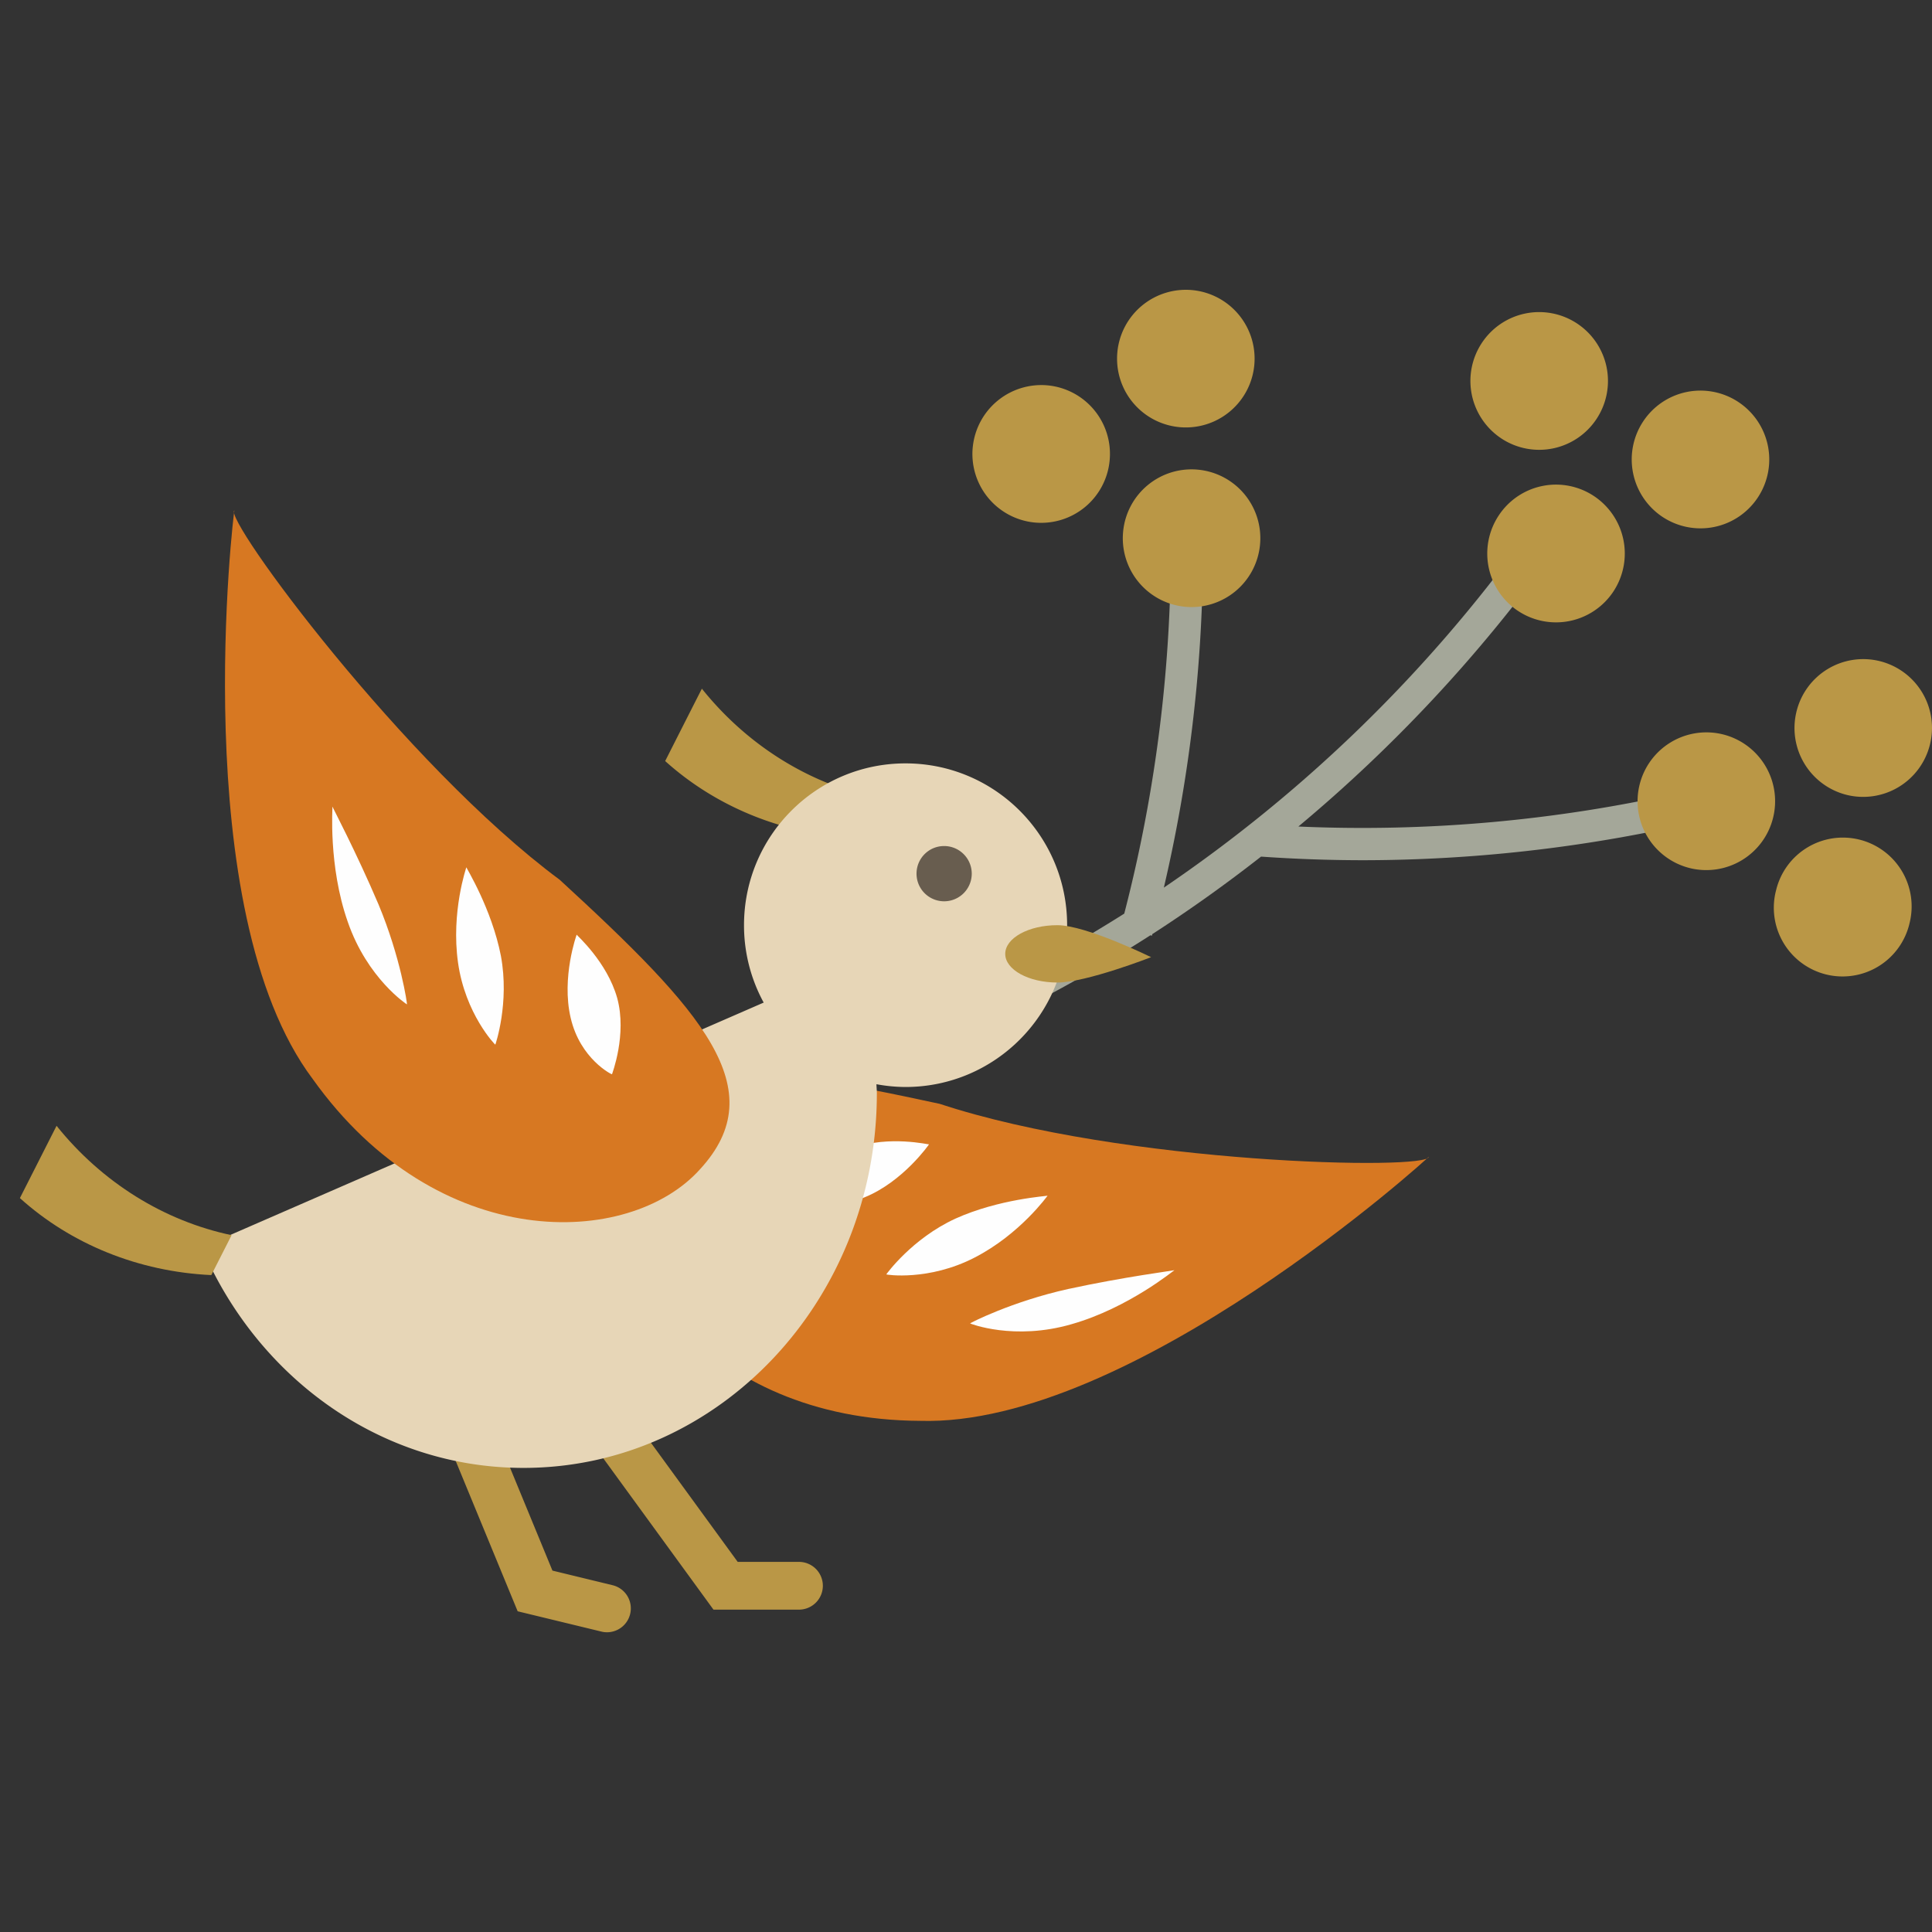 <svg width="120" height="120" viewBox="0 0 120 120" xmlns="http://www.w3.org/2000/svg"><rect x="0" y="0" width="120" height="120" fill="#333333" stroke="none"/><g fill="none" fill-rule="evenodd"><path d="M52.41 65.296a90.412 90.412 0 0 0 17.42-8.55 90.512 90.512 0 0 0 2.837-25.861l1.995-.071a92.475 92.475 0 0 1-2.373 24.318 90.135 90.135 0 0 0 22.5-21.877l1.619 1.172a92.464 92.464 0 0 1-15.764 16.91 89.927 89.927 0 0 0 23.824-2.131l.44 1.95a92.079 92.079 0 0 1-20.322 2.274 92.17 92.17 0 0 1-6.26-.224 91.69 91.69 0 0 1-6.756 4.815l-.023.097-.093-.026a92.328 92.328 0 0 1-18.364 9.085l-.68-1.88z" fill="#A4A799"/><path d="M103.265 32.108a4.283 4.283 0 0 1-1.208-5.928 4.265 4.265 0 0 1 5.917-1.21 4.28 4.28 0 0 1 1.21 5.927 4.267 4.267 0 0 1-5.92 1.21m-8.97 5.843a4.28 4.28 0 0 1-1.208-5.929 4.26 4.26 0 0 1 5.916-1.21 4.283 4.283 0 0 1 1.21 5.926 4.27 4.27 0 0 1-5.918 1.212M93.248 27.23a4.28 4.28 0 0 1-1.21-5.927 4.267 4.267 0 0 1 5.917-1.21 4.277 4.277 0 0 1 1.21 5.926 4.266 4.266 0 0 1-5.917 1.212m-23.487 5.773a4.267 4.267 0 0 1 4.672-3.83 4.274 4.274 0 0 1 3.827 4.68 4.274 4.274 0 0 1-4.674 3.832 4.276 4.276 0 0 1-3.825-4.682m-9.341-5.232a4.28 4.28 0 0 1 4.677-3.834 4.275 4.275 0 0 1 3.823 4.682 4.271 4.271 0 0 1-4.676 3.833 4.279 4.279 0 0 1-3.825-4.68m8.984-5.92a4.275 4.275 0 0 1 4.675-3.832 4.276 4.276 0 0 1 3.826 4.682 4.27 4.27 0 1 1-8.5-.85m40.92 33.41a4.264 4.264 0 0 1 5.178-3.11 4.274 4.274 0 0 1 3.104 5.187 4.27 4.27 0 1 1-8.282-2.077m-8.483-6.537a4.273 4.273 0 0 1 5.181-3.11 4.278 4.278 0 0 1 3.105 5.188 4.272 4.272 0 0 1-5.18 3.112 4.279 4.279 0 0 1-3.106-5.19m9.748-4.551a4.267 4.267 0 0 1 5.178-3.108 4.273 4.273 0 0 1 3.103 5.187 4.272 4.272 0 0 1-5.18 3.115 4.28 4.28 0 0 1-3.101-5.194M44.315 99.977h5.349a1.483 1.483 0 0 0 0-2.965H45.82L37.53 85.63a1.478 1.478 0 0 0-2.067-.323 1.482 1.482 0 0 0-.324 2.07l9.176 12.6zm-6.612 1.406a1.48 1.48 0 0 0 1.436-1.133 1.48 1.48 0 0 0-1.09-1.79l-3.736-.907-5.367-13.024a1.478 1.478 0 0 0-1.932-.805 1.484 1.484 0 0 0-.804 1.936l5.943 14.42 5.2 1.26c.116.03.233.043.35.043m16.763-51.809c-.424.827-.842 1.652-1.261 2.476-4.519-.207-8.715-1.918-11.89-4.78.76-1.5 1.516-2.995 2.28-4.494 2.833 3.537 6.689 5.917 10.87 6.798" fill="#BA9746"/><path d="M88.742 71.848c.119-.054-18.466 16.8-31.605 16.403-13.369-.068-19.904-10.005-18.46-16.421 1.41-6.641 7.946-5.817 19.695-3.267 11.432 3.771 30.417 4.143 30.37 3.285" fill="#D77822"/><path d="M53.7 74.368c2.395-.97 4.014-3.3 4.003-3.29-.018.022-2.46-.566-4.66.211-2.212.802-3.666 2.99-3.678 3-.027.017 1.909 1.071 4.336.079m6.834 3.742c2.829-1.453 4.541-3.858 4.532-3.844-.01.026-3.01.202-5.717 1.422-2.708 1.242-4.293 3.452-4.302 3.467-.02.02 2.63.43 5.487-1.045m6.028 4.136c3.55-1.01 6.39-3.38 6.383-3.352.004.016-3.113.413-6.609 1.17-3.506.782-6.074 2.107-6.083 2.135-.01.008 2.726 1.09 6.309.047" fill="#FEFEFE"/><path d="M47.434 62.272a10.006 10.006 0 0 1-1.222-4.807c0-5.553 4.49-10.05 10.031-10.05 5.546 0 10.038 4.497 10.038 10.05 0 5.547-4.492 10.05-10.038 10.05a10.04 10.04 0 0 1-1.805-.172c.004.189.025.373.025.563 0 12.85-9.824 23.268-21.945 23.268-8.898 0-16.54-5.621-19.986-13.697l34.902-15.205z" fill="#E7D6B7"/><path d="M14.385 76.719c-.422.827-.84 1.652-1.26 2.479-4.52-.211-8.714-1.92-11.889-4.782.76-1.496 1.517-2.997 2.277-4.49 2.834 3.532 6.69 5.913 10.872 6.793m48.052-17.472c0 .982 1.45 1.78 3.238 1.78 1.787 0 5.823-1.575 5.823-1.575s-4.036-1.987-5.823-1.987c-1.787 0-3.238.798-3.238 1.782" fill="#BA9746"/><path d="M56.927 54.266a1.715 1.715 0 1 0 3.43 0c0-.95-.77-1.717-1.716-1.717-.949 0-1.714.767-1.714 1.717" fill="#685D4F"/><path d="M14.559 31.701c-.025-.128-3.04 24.8 4.866 35.32 7.771 10.892 19.645 10.502 24.043 5.616 4.603-4.985.157-9.854-8.703-17.992C25.09 47.47 13.834 32.16 14.56 31.701" fill="#D77822"/><path d="M35.446 63.225c-.592-2.521.377-5.187.371-5.17-.006.025 1.884 1.683 2.517 3.93.624 2.274-.322 4.723-.322 4.74 0 .03-1.973-.943-2.566-3.5m-6.997-3.431c-.447-3.15.524-5.94.517-5.924-.014.022 1.576 2.58 2.145 5.498.547 2.93-.338 5.502-.345 5.518-.005.026-1.868-1.905-2.317-5.092m-6.851-2.542c-1.224-3.488-.932-7.176-.949-7.155-.02.006 1.458 2.785 2.862 6.08 1.383 3.319 1.785 6.184 1.767 6.207.002.013-2.462-1.601-3.68-5.132" fill="#FEFEFE"/></g></svg>